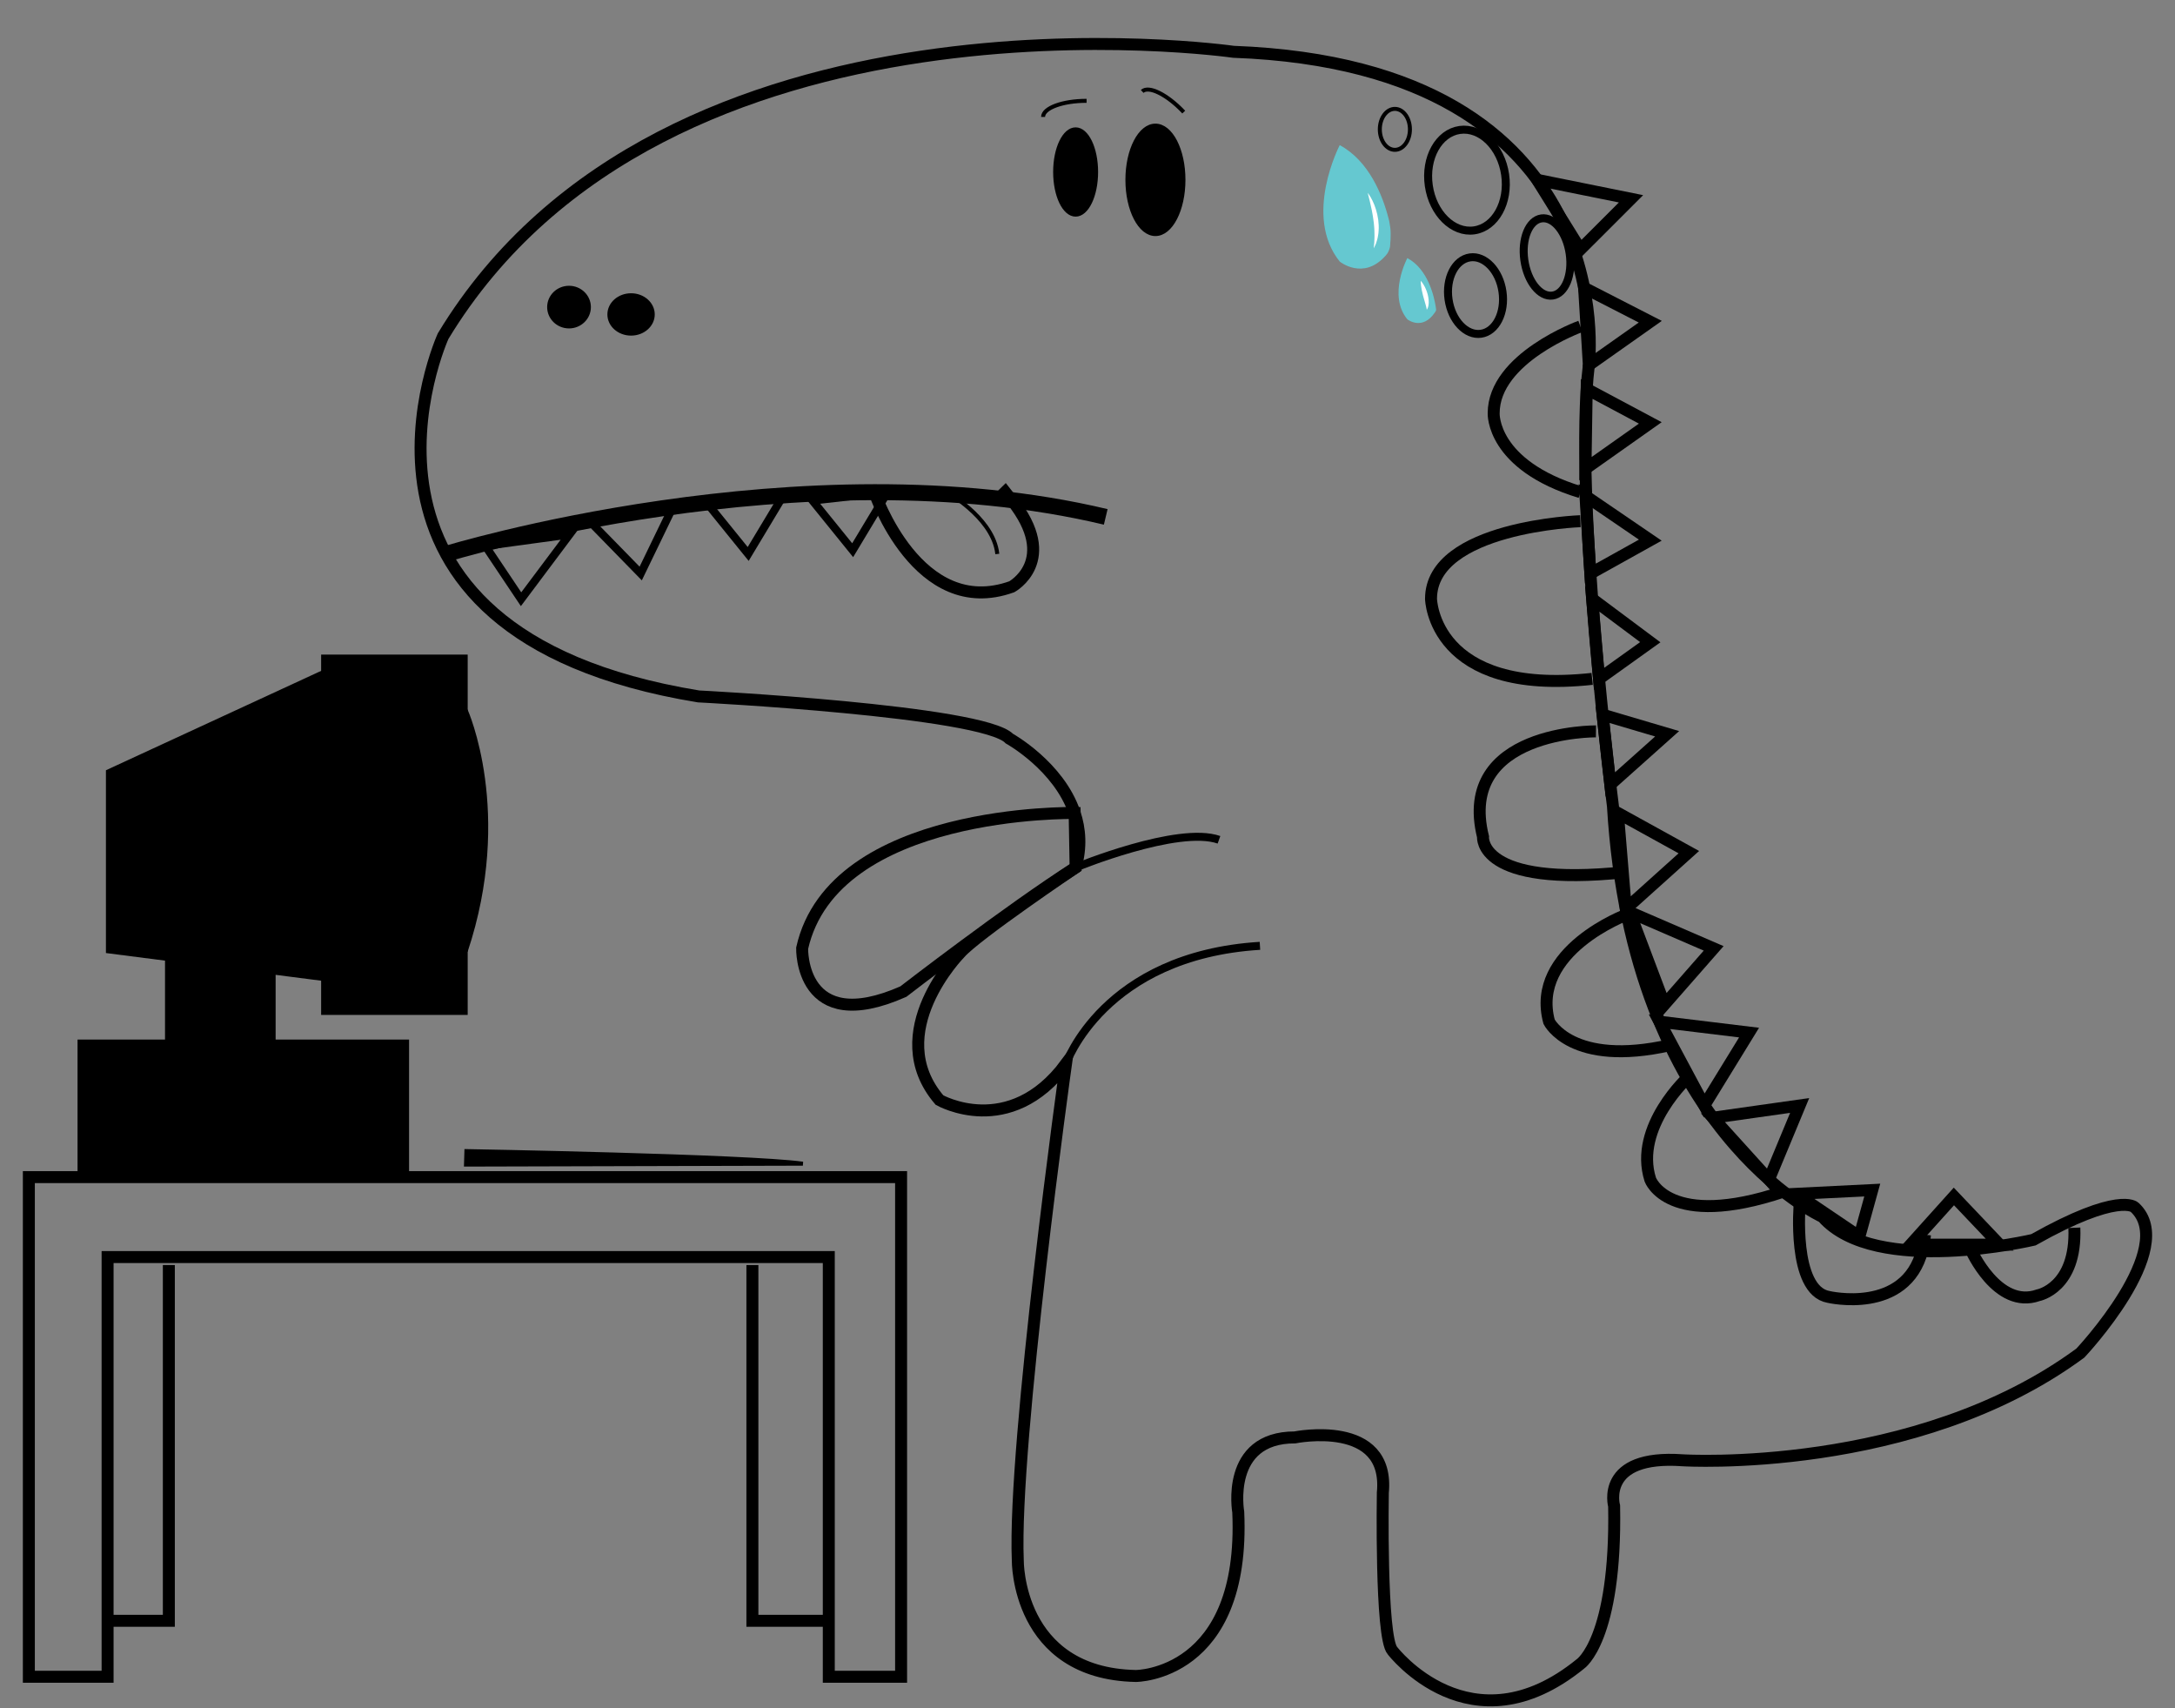 <?xml version="1.0" encoding="utf-8"?>
<!-- Generator: Adobe Illustrator 16.0.3, SVG Export Plug-In . SVG Version: 6.00 Build 0)  -->
<!DOCTYPE svg PUBLIC "-//W3C//DTD SVG 1.1//EN" "http://www.w3.org/Graphics/SVG/1.1/DTD/svg11.dtd">
<svg version="1.1" id="Capa_1" xmlns="http://www.w3.org/2000/svg" xmlns:xlink="http://www.w3.org/1999/xlink" x="0px" y="0px"
	 width="545px" height="428px" viewBox="0 0 545 428" enable-background="new 0 0 545 428" xml:space="preserve">
<rect x="0" y="0" width="545" height="428" fill="#808080" stroke="none"/>
<path fill="none" stroke="#000000" stroke-width="3" stroke-miterlimit="10" d="M309.069,12.979c0,0-142.487-20.527-198.034,71.244
	c0,0-33.811,74.262,63.999,90.262c0,0,71.244,3.623,77.885,10.565c0,0,12.417,6.881,16.359,18.641
	c1.345,4.013,1.702,8.593,0.243,13.661c0,0-25.056,16.904-28.979,21.434c0,0-19.622,19.924-5.132,36.828
	c0,0,17.509,9.963,31.697-9.056c0,0-13.282,95.091-12.074,124.374c0,0-0.303,28.376,29.584,28.979c0,0,27.47,0,25.659-41.056
	c0,0-3.321-18.717,14.188-18.717c0,0,23.851-4.83,22.038,13.886c0,0-0.604,36.228,2.414,39.547c0,0,19.623,25.66,47.094,3.321
	c0,0,9.059-6.039,8.453-39.547c0,0-3.623-12.98,17.207-11.471c0,0,58.263,3.621,99.62-26.868c0,0,24.754-26.265,13.585-36.527
	c0,0-3.925-3.925-25.357,8.151c0,0-39.547,9.356-52.829-5.736c0,0-47.696-21.434-52.526-102.939c0,0-9.963-77.886-6.037-110.488
	C398.124,91.469,407.482,16.603,309.069,12.979z"/>
<path fill="none" stroke="#000000" stroke-width="3" stroke-miterlimit="10" d="M269.278,203.691c0,0-60.435-1.131-68.282,33.886
	c0,0-0.604,22.34,25.356,10.867c0,0,26.565-20.525,43.169-31.092L269.278,203.691z"/>
<path fill="none" stroke="#000000" stroke-width="4" stroke-miterlimit="10" d="M111.752,138.796c0,0,89.244-27.403,165.317-9.291"
	/>
<path fill="none" stroke="#000000" stroke-width="3" stroke-miterlimit="10" d="M219.107,123.316c0,0,10.868,32.151,34.416,23.699
	c0,0,12.074-6.574,0-21.702C253.523,125.313,228.802,123.158,219.107,123.316z"/>
<polygon fill="none" stroke="#000000" stroke-width="2" stroke-miterlimit="10" points="121.629,136.791 130.563,150.136 
	142.716,133.914 "/>
<polygon fill="none" stroke="#000000" stroke-width="2" stroke-miterlimit="10" points="147.561,130.399 160.545,143.694 
	168.637,126.972 "/>
<polygon fill="none" stroke="#000000" stroke-width="2" stroke-miterlimit="10" points="177.412,126.361 187.475,138.796 
	196.222,124.25 "/>
<polygon fill="none" stroke="#000000" stroke-width="2" stroke-miterlimit="10" points="203.594,125.419 213.657,137.854 
	222.404,123.308 "/>
<path fill="none" stroke="#000000" stroke-miterlimit="10" d="M237.221,123.308c0,0,10.902,6.028,12.539,14.544
	c0.061,0.311,0.106,0.627,0.142,0.944"/>
<path fill="none" stroke="#000000" stroke-width="2" stroke-miterlimit="10" d="M267.107,266.56c0,0,9.357-27.17,48.603-29.585"/>
<path fill="none" stroke="#000000" stroke-width="2" stroke-miterlimit="10" d="M269.523,217.354c0,0,25.659-10.565,35.923-6.944"/>
<polygon fill="none" stroke="#000000" stroke-width="3" stroke-miterlimit="10" points="385.184,45.06 408.689,49.81 396.01,62.488 
	"/>
<polygon fill="none" stroke="#000000" stroke-width="3" stroke-miterlimit="10" points="396.938,72.1 413.519,80.602 
	398.124,91.469 "/>
<polygon fill="none" stroke="#000000" stroke-width="3" stroke-miterlimit="10" points="397.587,97.451 413.519,105.959 
	397.278,117.43 "/>
<polygon fill="none" stroke="#000000" stroke-width="3" stroke-miterlimit="10" points="397.278,124.25 413.519,135.333 
	398.504,143.694 "/>
<polygon fill="none" stroke="#000000" stroke-width="3" stroke-miterlimit="10" points="398.955,150.034 413.519,160.901 
	400.678,170.089 "/>
<polygon fill="none" stroke="#000000" stroke-width="3" stroke-miterlimit="10" points="401.568,179.063 417.745,183.845 
	403.504,196.563 "/>
<polygon fill="none" stroke="#000000" stroke-width="3" stroke-miterlimit="10" points="405.398,203.688 423.18,213.503 
	407.383,227.706 "/>
<polygon fill="none" stroke="#000000" stroke-width="3" stroke-miterlimit="10" points="408.35,228.515 429.4,237.611 
	417.083,251.661 "/>
<polygon fill="none" stroke="#000000" stroke-width="3" stroke-miterlimit="10" points="415.833,255.985 438.273,258.71 
	427.053,276.969 "/>
<polygon fill="none" stroke="#000000" stroke-width="3" stroke-miterlimit="10" points="429.217,280.047 450.952,276.969 
	443.239,295.537 "/>
<polygon fill="none" stroke="#000000" stroke-width="3" stroke-miterlimit="10" points="450.088,299.113 469.14,298.169 
	465.921,309.811 "/>
<polygon fill="none" stroke="#000000" stroke-width="3" stroke-miterlimit="10" points="478.726,311.841 489.593,299.766 
	501.064,311.841 "/>
<path fill="none" stroke="#000000" stroke-width="3" stroke-miterlimit="10" d="M493.817,313.049c0,0,6.643,15.094,16.906,11.471
	c0,0,9.66-1.811,9.057-16.905"/>
<path fill="none" stroke="#000000" stroke-width="3" stroke-miterlimit="10" d="M450.966,301.525c0,0-1.962,21.731,7.19,23.407
	c0,0,19.345,4.556,23.537-11.703c0.303-1.173,0.525-2.454,0.657-3.854"/>
<path fill="none" stroke="#000000" stroke-width="3" stroke-miterlimit="10" d="M423.18,269.726c0,0-13.887,12.526-9.661,25.812
	c0,0,4.535,12.683,33.361,3.021"/>
<path fill="none" stroke="#000000" stroke-width="3" stroke-miterlimit="10" d="M407.669,229.126c0,0-24.337,9.041-19.507,26.858
	c0,0,5.622,11.447,30.283,5.878"/>
<path fill="none" stroke="#000000" stroke-width="3" stroke-miterlimit="10" d="M399.91,183.241c0,0-34.943-0.306-28.303,26.412
	c0,0-1.28,12.762,35.586,8.872"/>
<path fill="none" stroke="#000000" stroke-width="3" stroke-miterlimit="10" d="M396.01,130.581c0,0-37.433,1.339-37.433,19.452
	c0,0,0.457,24.414,40.377,20.056"/>
<path fill="none" stroke="#000000" stroke-width="3" stroke-miterlimit="10" d="M396.01,81.784c0,0-21.734,7.875-21.734,21.761
	c0,0-0.604,12.962,21.734,19.764"/>
<ellipse transform="matrix(-0.99 0.143 -0.143 -0.99 780.713 72.579)" fill="none" stroke="#000000" stroke-width="2" stroke-miterlimit="10" cx="387.754" cy="64.285" rx="5.736" ry="9.765"/>
<ellipse transform="matrix(-0.99 0.143 -0.143 -0.99 746.438 94.389)" fill="none" stroke="#000000" stroke-width="2" stroke-miterlimit="10" cx="369.834" cy="73.958" rx="6.825" ry="9.661"/>
<ellipse transform="matrix(-0.99 0.143 -0.143 -0.99 738.029 37.116)" fill="none" stroke="#000000" stroke-width="2" stroke-miterlimit="10" cx="367.685" cy="45.007" rx="9.66" ry="12.704"/>
<ellipse fill="none" stroke="#000000" stroke-miterlimit="10" cx="349.521" cy="32.409" rx="3.772" ry="5.132"/>
<ellipse stroke="#000000" stroke-miterlimit="10" cx="269.523" cy="43.092" rx="5.132" ry="10.683"/>
<ellipse stroke="#000000" stroke-miterlimit="10" cx="289.521" cy="45.06" rx="7.021" ry="13.584"/>
<path fill="#65C8D0" d="M335.703,36.361c0,0-9.227,17.702,0,29.174c0,0,5.861,4.771,11.401-1.378
	c0.087-0.097,0.174-0.196,0.261-0.297c0.354-0.403,0.604-0.903,0.783-1.443c0.063-0.181,0.114-0.367,0.161-0.553
	c0.242-2.969,0.242-4.177-0.182-6.369c-0.057-0.237-0.115-0.482-0.167-0.681C346.425,48.838,343.021,40.325,335.703,36.361z"/>
<path fill="#65C8D0" d="M352.641,64.664c0,0-4.963,9.307,0,15.337c0,0,3.799,3.025,7-1.851c0.076-0.119,0.129-0.251,0.195-0.386
	c0,0,0.03-0.065,0.015-0.214c-0.019-0.15-0.047-0.366-0.087-0.639C359.389,74.452,357.879,67.437,352.641,64.664z"/>
<path fill="none" stroke="#000000" stroke-miterlimit="10" d="M261.371,29.295c0-2.229,4.877-4.033,10.9-4.033"/>
<path fill="none" stroke="#000000" stroke-miterlimit="10" d="M286.204,22.909c1.628-1.528,6.28,0.788,10.409,5.177"/>
<ellipse stroke="#000000" stroke-miterlimit="10" cx="142.582" cy="76.943" rx="4.979" ry="4.842"/>
<ellipse stroke="#000000" stroke-miterlimit="10" cx="158.129" cy="78.781" rx="5.434" ry="4.806"/>
<g>
	<path fill="#FFFFFF" d="M342.717,48.328c0,0,0.597,0.707,1.188,1.94c0.307,0.612,0.604,1.354,0.862,2.172
		c0.262,0.817,0.455,1.716,0.584,2.627c0.104,0.913,0.171,1.836,0.098,2.7c-0.015,0.433-0.063,0.848-0.141,1.238
		c-0.063,0.391-0.125,0.758-0.233,1.089c-0.17,0.669-0.386,1.201-0.571,1.559c-0.171,0.362-0.276,0.56-0.276,0.56
		s0.017-0.227,0.046-0.624c0.021-0.193,0.048-0.428,0.076-0.698c0.01-0.273,0.02-0.578,0.043-0.905
		c0.03-0.326,0.012-0.685,0.021-1.058c0.014-0.373-0.011-0.767-0.025-1.172c0-0.405-0.056-0.823-0.085-1.249
		c-0.019-0.426-0.09-0.854-0.145-1.283c-0.098-0.862-0.264-1.716-0.414-2.521c-0.165-0.803-0.332-1.555-0.486-2.201
		C342.933,49.197,342.717,48.328,342.717,48.328z"/>
</g>
<g>
	<path fill="#FFFFFF" d="M356,70.363c0,0,0.361,0.363,0.729,0.985c0.376,0.618,0.771,1.491,1.016,2.42
		c0.238,0.929,0.326,1.914,0.208,2.665c-0.045,0.373-0.159,0.684-0.258,0.88c-0.111,0.201-0.185,0.295-0.185,0.295
		s-0.019-0.122-0.054-0.333c-0.003-0.099-0.058-0.226-0.077-0.359c-0.025-0.134-0.077-0.286-0.119-0.45
		c-0.186-0.654-0.449-1.512-0.683-2.396c-0.226-0.882-0.415-1.789-0.499-2.495C355.982,70.874,356,70.363,356,70.363z"/>
</g>
<polygon fill="none" stroke="#000000" stroke-width="3" stroke-miterlimit="10" points="7.23,420.106 26.96,420.106 26.96,314.95 
	39.02,314.95 207.673,314.95 207.673,420.106 225.791,420.106 225.791,294.922 7.23,294.922 "/>
<polyline fill="none" stroke="#000000" stroke-width="3" stroke-miterlimit="10" points="26.96,406.085 42.308,406.085 
	42.308,316.953 "/>
<polyline fill="none" stroke="#000000" stroke-width="3" stroke-miterlimit="10" points="188.531,316.953 188.531,406.085 
	207.429,406.085 "/>
<path stroke="#000000" stroke-miterlimit="10" d="M116.766,291.785l0.101-3.382c0,0,70.406,1.231,84.311,3.155L116.766,291.785z"/>
<rect x="80.97" y="164.505" stroke="#000000" stroke-miterlimit="10" width="35.722" height="89.281"/>
<path stroke="#000000" stroke-miterlimit="10" d="M116.689,177.939c0,0,11.582,25.647,0,60.401"/>
<polygon stroke="#000000" stroke-miterlimit="10" points="80.97,168.402 27.044,193.303 27.044,238.341 80.97,245.272 "/>
<polygon stroke="#000000" stroke-miterlimit="10" points="41.851,236.456 41.851,264.369 68.566,264.369 68.566,238.257 "/>
<rect x="19.932" y="260.958" stroke="#000000" stroke-miterlimit="10" width="82.07" height="32.788"/>
</svg>
